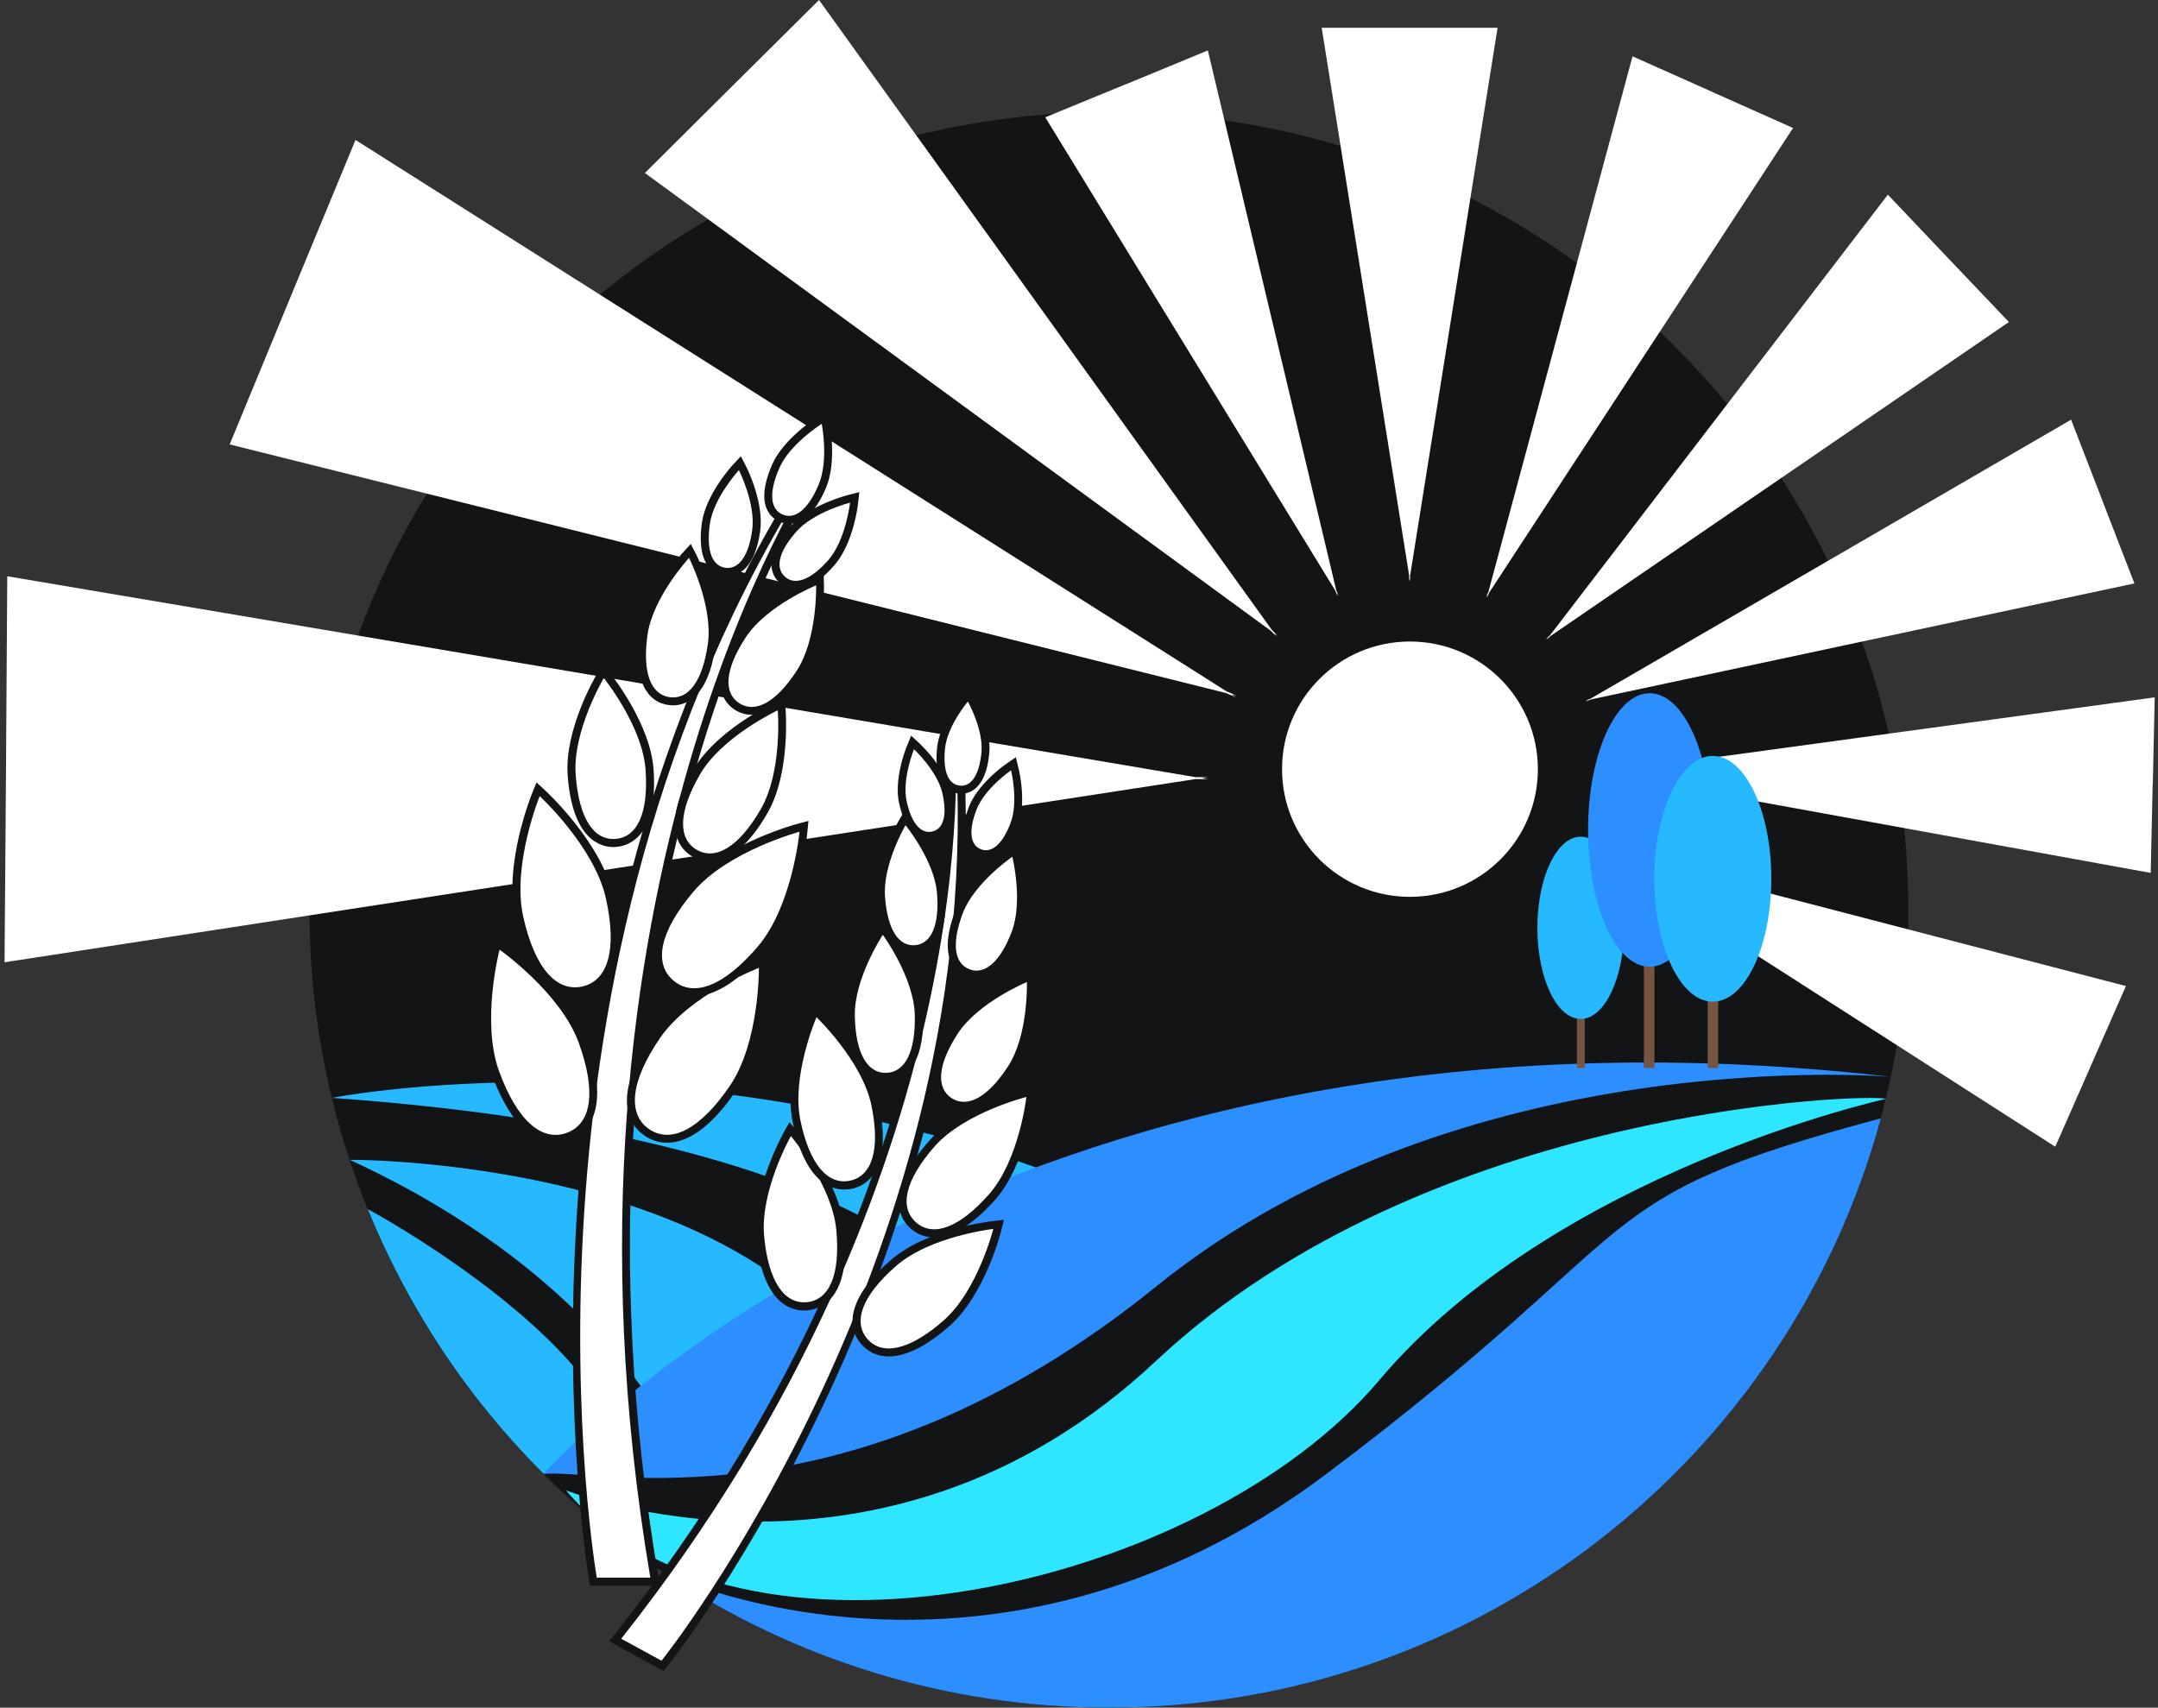 <svg width="187" height="148" fill="none" xmlns="http://www.w3.org/2000/svg"><rect width="100%" height="100%" fill="#333333" stroke="none"/><path d="M165.365 78.861c0 38.186-31.007 69.139-69.275 69.139-38.253 0-69.274-30.953-69.274-69.139 0-38.186 31.007-69.152 69.274-69.152 38.268 0 69.275 30.953 69.275 69.152z" fill="#121415"/><path d="M133.263 66.663c0 6.113-4.96 11.064-11.084 11.064s-11.084-4.951-11.084-11.064 4.96-11.064 11.084-11.064 11.084 4.965 11.084 11.064zm-11.07-16.265l-.042-.249-.041.25v-.513l-7.579-47.48h15.241l-7.579 47.48v.512zm-6.207 1.232l-.139-.222.056.249-.194-.47-25.133-41.021 7.01-2.877.084-.028 6.996-2.89 11.126 46.788.194.47zm-5.279 3.47l-.291-.207.208.29-.499-.511-54.242-39.68 7.496-7.454.083-.083L70.972 0l39.236 54.589.499.512zm-3.547 5.187l-.457-.11.402.262-.859-.373-86.344-21.548 5.417-13.125.056-.139 5.43-13.125 75.496 47.798.859.36zm-2.466 7.068l-.554.082.554.097-1.094-.014L.394 83.398.52 66.76v-.18l.11-16.638L103.6 67.355h1.094zm32.421 5.835l.249.07-.222-.138.471.207 46.608 12.13-3.048 6.929-.027.069-3.048 6.929-40.526-25.988-.457-.207zm1.371-6.168l.25-.027-.25-.056.499.014 47.73-6.514-.166 7.565-.014.084-.166 7.565-47.384-8.617-.499-.014zm-1.094-6.223l.221-.125-.249.056.471-.18 41.634-24.176 2.73 7.054.027.083 2.73 7.053-47.093 10.055-.471.18zm-3.395-5.339l.167-.193-.222.138.374-.346 29.275-38.186 5.21 5.49.055.056 5.224 5.49-39.709 27.206-.374.345zm-5.154-3.651l.056-.235-.139.207.208-.456 12.497-46.443 6.914 3.084.083.042 6.914 3.084-26.325 40.26-.208.457z" fill="#fff"/><path d="M31.873 104.794a69.295 69.295 0 0015.24 22.944l6.11-4.052c-4.42-9.764-21.24-18.837-21.35-18.892zm-3.103-9.64s30.286-6.044 64.438 7.316c0 0-5.638 3.582-10.585 8.824.014 0-8.922-12.96-53.854-16.14zm1.537 5.366s28.97-.194 42.119 14.826c0 0-11.015 8.105-14.7 8.34 0 0-6.276-13.443-27.419-23.166z" fill="#26B9FF"/><path d="M47.113 127.738s38.184-43.469 116.756-34.41c0 0-37.187-3.264-63.705 18.187-26.533 21.465-48.27 15.753-53.05 16.223z" fill="#2D8EFF"/><path d="M49.039 129.163s27.488 10.968 51.125-11.203c23.636-22.17 62.056-23.207 63.261-22.723 0 0-28.638 6.279-43.92 24.397-15.31 18.118-55.433 27.177-70.466 9.529z" fill="#2EE6FF"/><path d="M137.323 85.666h-.679v6.888h.679v-6.888z" fill="#755441"/><path d="M140.731 80.41c0 4.357-1.677 7.898-3.755 7.898s-3.755-3.527-3.755-7.898c0-4.356 1.677-7.897 3.755-7.897s3.755 3.54 3.755 7.897z" fill="#26B9FF"/><path d="M114.947 127.738c-29.054 21.866-57.055 8.755-57.221 8.686C68.713 143.74 81.903 148 96.104 148c31.991 0 58.911-21.645 66.878-51.076-26.505 7.095-18.898 8.879-48.035 30.814z" fill="#2D8EFF"/><path d="M143.363 83.26h-.914v9.294h.914V83.26z" fill="#755441"/><path d="M142.948 83.785c2.946 0 5.334-5.307 5.334-11.853 0-6.546-2.388-11.852-5.334-11.852-2.946 0-5.335 5.306-5.335 11.852s2.389 11.853 5.335 11.853z" fill="#2D8EFF"/><path d="M148.891 83.26h-.914v9.294h.914V83.26z" fill="#755441"/><path d="M153.491 76.165c0 5.877-2.272 10.649-5.071 10.649-2.798 0-5.071-4.771-5.071-10.65 0-5.877 2.273-10.649 5.071-10.649 2.813 0 5.071 4.772 5.071 10.65z" fill="#26B9FF"/><path d="M51.131 137.42l-.097-.567c-.097-.526-8.853-53.137 18.746-96.274l.152-.236 1.164.761-.153.221c-2.424 3.86-23.414 39.182-13.896 95.293l.139.802H51.13z" fill="#121415"/><path d="M51.713 136.728S42.555 84.172 70.5 40.717c0 0-24.218 36.582-14.146 96.011h-4.641z" fill="#fff"/><path d="M48.138 99.04c-1.538 0-3.74-1.037-5.542-5.96-1.634-4.468-.041-10.678.014-10.955l.25-.968.817.581c.222.152 5.459 3.873 7.094 8.34 2.397 6.528-.208 8.284-1.441 8.74-.388.153-.79.222-1.192.222z" fill="#121415"/><path d="M43.29 82.305s-1.622 6.21-.042 10.539c1.579 4.329 3.727 6.113 5.86 5.339 2.134-.775 2.605-3.527 1.026-7.856-1.594-4.315-6.845-8.022-6.845-8.022z" fill="#fff"/><path d="M57.81 99.04a3.423 3.423 0 01-1.94-.609c-1.164-.788-1.677-2.033-1.51-3.623.152-1.48.914-3.236 2.244-5.2 2.674-3.942 8.659-6.28 8.908-6.376l.929-.36.014.996c0 .277.041 6.68-2.647 10.622-2.009 2.987-4.087 4.55-5.999 4.55z" fill="#121415"/><path d="M65.762 83.882s-6 2.31-8.59 6.113c-2.591 3.803-2.785 6.597-.915 7.87 1.87 1.272 4.392.055 6.983-3.749 2.591-3.803 2.522-10.234 2.522-10.234z" fill="#fff"/><path d="M49.815 86.247c-1.372 0-3.852-.871-5.154-6.666-1.04-4.648 1.358-10.595 1.454-10.844l.375-.926.734.677c.194.18 4.905 4.55 5.944 9.198.526 2.323.582 4.218.18 5.656-.43 1.536-1.386 2.504-2.743 2.808-.264.07-.527.097-.79.097z" fill="#121415"/><path d="M46.767 69s-2.425 5.947-1.427 10.442c.997 4.495 2.895 6.542 5.112 6.058 2.217-.498 3.048-3.153 2.05-7.648C51.493 73.357 46.768 69 46.768 69z" fill="#fff"/><path d="M60.137 86.344a3.331 3.331 0 01-2.23-.83c-.998-.844-2.841-3.375 1.648-8.7 3.076-3.637 9.269-5.338 9.532-5.407l.97-.263-.097.996c-.028.276-.665 6.652-3.741 10.29-2.161 2.572-4.267 3.914-6.082 3.914z" fill="#121415"/><path d="M69.281 72.085s-6.207 1.673-9.186 5.186-3.464 6.265-1.732 7.717c1.732 1.466 4.365.512 7.343-3 2.965-3.514 3.575-9.903 3.575-9.903z" fill="#fff"/><path d="M53.14 73.412c-1.053 0-3.547-.608-3.949-6.224-.29-3.969 2.411-8.574 2.536-8.768l.512-.858.624.775c.138.18 3.477 4.357 3.768 8.312.416 5.85-2.133 6.666-3.242 6.75-.097.013-.166.013-.249.013z" fill="#121415"/><path d="M52.322 58.766s-2.715 4.578-2.438 8.367c.277 3.804 1.566 5.712 3.45 5.574 1.87-.138 2.882-2.213 2.605-6.016-.277-3.79-3.617-7.925-3.617-7.925z" fill="#fff"/><path d="M61.508 74.657a2.91 2.91 0 01-1.496-.415c-.72-.415-1.58-1.286-1.524-3.015.041-1.259.568-2.766 1.566-4.481 1.995-3.444 6.83-5.74 7.038-5.823l.9-.428.084.995c.013.222.415 5.546-1.58 8.99-1.566 2.739-3.297 4.177-4.988 4.177z" fill="#121415"/><path d="M67.397 61.56s-4.822 2.254-6.734 5.546c-1.912 3.291-1.912 5.6-.29 6.541 1.62.94 3.63-.207 5.541-3.499 1.912-3.291 1.483-8.589 1.483-8.589z" fill="#fff"/><path d="M58.322 61.13c-.125 0-.264-.013-.388-.027-.748-.097-1.76-.526-2.3-1.978-.388-1.037-.457-2.448-.222-4.176.485-3.458 3.644-6.916 3.769-7.068l.679-.733.457.885c.083.18 2.189 4.357 1.704 7.828-.623 4.592-2.577 5.27-3.7 5.27z" fill="#121415"/><path d="M59.707 48.351s-3.145 3.403-3.602 6.694c-.457 3.292.305 5.145 1.926 5.38 1.62.222 2.854-1.369 3.311-4.647.457-3.291-1.635-7.427-1.635-7.427z" fill="#fff"/><path d="M65.124 61.947a2.687 2.687 0 01-1.468-.443c-.845-.553-2.48-2.296.36-6.638 1.912-2.919 6.249-4.703 6.429-4.786l.928-.373.028.996c0 .193.11 4.882-1.801 7.8-1.469 2.254-3.007 3.444-4.475 3.444z" fill="#121415"/><path d="M70.722 50.73s-4.295 1.743-6.11 4.523c-1.815 2.78-1.926 4.785-.568 5.684 1.371.9 3.173-.014 4.988-2.794 1.815-2.78 1.69-7.413 1.69-7.413z" fill="#fff"/><path d="M63.06 49.914c-.097 0-.208 0-.305-.027-.817-.111-1.455-.65-1.773-1.522-.277-.76-.333-1.784-.166-3.029.346-2.49 2.604-4.965 2.701-5.062l.68-.733.456.886c.07.124 1.566 3.111 1.22 5.615-.485 3.374-1.968 3.872-2.813 3.872z" fill="#121415"/><path d="M64.03 40.745s-2.203 2.392-2.522 4.688c-.318 2.31.208 3.61 1.344 3.776 1.136.152 2.01-.954 2.328-3.264.319-2.296-1.15-5.2-1.15-5.2z" fill="#fff"/><path d="M68.962 51.048a2.09 2.09 0 01-1.385-.525c-.624-.54-.86-1.342-.651-2.24.18-.79.692-1.674 1.524-2.615 1.648-1.895 4.904-2.724 5.043-2.766l.97-.249-.111.996c-.014.138-.402 3.458-2.065 5.352-1.177 1.356-2.3 2.047-3.325 2.047z" fill="#121415"/><path d="M73.66 43.566s-3.16.788-4.684 2.545c-1.538 1.756-1.801 3.14-.942 3.886.859.747 2.203.29 3.74-1.452 1.525-1.743 1.885-4.979 1.885-4.979z" fill="#fff"/><path d="M68.38 45.392c-.277 0-.568-.056-.83-.18-.707-.304-2.176-1.383-.666-4.896.998-2.31 3.824-4.094 3.949-4.163l.845-.526.194.982c.028.139.679 3.416-.319 5.726-1.08 2.517-2.327 3.057-3.173 3.057z" fill="#121415"/><path d="M71.207 36.734s-2.757 1.715-3.686 3.858c-.928 2.144-.762 3.541.291 3.998 1.053.456 2.19-.388 3.104-2.532.928-2.143.29-5.324.29-5.324z" fill="#fff"/><path d="M52.78 142.247l.512-.637c30.246-38.213 29.04-73.343 28.79-77.23l-.013-.234 1.385-.11.014.248c2.965 43.774-25.313 79.733-25.604 80.092l-.36.457-4.724-2.586z" fill="#121415"/><path d="M57.324 143.934s28.528-35.724 25.438-79.857c0 0 3.131 37.425-28.93 77.948l3.492 1.909z" fill="#fff"/><path d="M77.012 117.559c-.942 0-1.76-.359-2.37-1.051-.567-.65-1.121-1.77-.484-3.43.457-1.217 1.468-2.517 3.02-3.859 3.104-2.71 8.59-3.36 8.826-3.388l.997-.111-.249.968c-.055.222-1.427 5.574-4.53 8.285-1.968 1.715-3.727 2.586-5.21 2.586z" fill="#121415"/><path d="M86.073 106.509s-1.344 5.338-4.309 7.938c-2.965 2.6-5.32 3.057-6.595 1.605-1.274-1.453-.512-3.721 2.466-6.321 2.965-2.6 8.438-3.222 8.438-3.222z" fill="#fff"/><path d="M69.669 113.576c-1.316 0-3.616-.816-4.143-6.321-.388-4.093 2.286-8.92 2.397-9.128l.485-.871.651.76c.153.18 3.7 4.413 4.101 8.506.582 6.03-2.022 6.929-3.172 7.04-.111.014-.222.014-.32.014z" fill="#121415"/><path d="M68.533 98.46s3.56 4.204 3.935 8.118c.374 3.928-.624 6.099-2.55 6.279-1.94.18-3.325-1.757-3.699-5.685-.388-3.914 2.314-8.713 2.314-8.713z" fill="#fff"/><path d="M80.947 107.242a3.04 3.04 0 01-2.023-.761c-.873-.761-2.452-3.015 1.552-7.565 2.715-3.085 8.077-4.454 8.299-4.51l.97-.234-.111.996c-.028.235-.679 5.712-3.395 8.81-1.898 2.129-3.727 3.264-5.292 3.264z" fill="#121415"/><path d="M88.941 95.07s-.623 5.464-3.228 8.424c-2.605 2.959-4.877 3.734-6.332 2.448-1.455-1.273-.997-3.624 1.607-6.584 2.605-2.946 7.953-4.287 7.953-4.287z" fill="#fff"/><path d="M73.147 103.092c-1.22 0-3.423-.76-4.462-5.877-.817-4.025 1.344-9.115 1.427-9.322l.388-.913.72.691c.167.166 4.143 3.997 4.96 8.036.402 2.005.43 3.651.056 4.896-.513 1.701-1.62 2.268-2.466 2.434a4.689 4.689 0 01-.623.055z" fill="#121415"/><path d="M70.75 88.156s3.976 3.803 4.766 7.662c.79 3.858.027 6.127-1.885 6.514-1.898.387-3.491-1.411-4.28-5.27-.777-3.844 1.399-8.906 1.399-8.906z" fill="#fff"/><path d="M83.538 96.191c-.513 0-.984-.138-1.427-.429-.832-.54-2.467-2.24.304-6.541 1.87-2.891 6.124-4.661 6.304-4.744l.929-.388.027.996c0 .194.139 4.8-1.731 7.69-1.441 2.24-2.965 3.416-4.406 3.416z" fill="#121415"/><path d="M88.983 85.113s.152 4.55-1.621 7.288c-1.774 2.739-3.533 3.638-4.891 2.78-1.344-.87-1.26-2.849.513-5.587 1.787-2.739 5.999-4.481 5.999-4.481z" fill="#fff"/><path d="M76.749 93.674c-.97 0-3.228-.54-3.353-5.588-.083-3.43 2.424-7.302 2.535-7.454l.555-.83.595.802c.111.152 2.827 3.886 2.91 7.33.041 1.715-.18 3.084-.68 4.053-.692 1.369-1.717 1.673-2.465 1.687h-.097z" fill="#121415"/><path d="M76.5 81.019s2.687 3.679 2.77 6.93c.084 3.263-.873 4.992-2.48 5.033-1.607.042-2.646-1.645-2.715-4.91-.083-3.25 2.424-7.053 2.424-7.053z" fill="#fff"/><path d="M84.618 84.822c-.29 0-.581-.055-.859-.166-.83-.318-2.59-1.507-.97-5.74 1.081-2.82 4.392-5.13 4.545-5.227l.817-.567.236.968c.041.166.998 4.094-.083 6.915-1.192 3.154-2.66 3.817-3.686 3.817z" fill="#121415"/><path d="M87.722 74.256s.956 3.845-.055 6.5c-1.012 2.656-2.356 3.748-3.658 3.25-1.303-.498-1.58-2.199-.582-4.854 1.011-2.656 4.295-4.896 4.295-4.896z" fill="#fff"/><path d="M79.132 82.623c-.832 0-2.799-.47-3.145-4.785-.236-3.015 1.787-6.514 1.87-6.666l.499-.858.637.775c.111.138 2.66 3.278 2.882 6.293.36 4.522-1.662 5.172-2.55 5.241h-.193z" fill="#121415"/><path d="M78.467 71.517s2.508 3.07 2.73 5.906c.22 2.835-.527 4.384-1.913 4.495-1.4.11-2.369-1.314-2.59-4.15-.236-2.82 1.773-6.25 1.773-6.25z" fill="#fff"/><path d="M85.436 74.38a1.96 1.96 0 01-.68-.124c-.636-.235-2.008-1.148-.803-4.301.776-2.047 3.16-3.693 3.256-3.762l.818-.567.235.968c.028.124.72 2.932-.055 4.979-.873 2.323-1.995 2.807-2.771 2.807z" fill="#121415"/><path d="M87.611 66.76s.665 2.697-.041 4.564c-.707 1.867-1.65 2.628-2.564 2.282-.914-.346-1.108-1.535-.401-3.402.706-1.868 3.006-3.444 3.006-3.444z" fill="#fff"/><path d="M80.517 72.804c-.706 0-1.995-.415-2.604-3.195-.471-2.13.623-4.813.665-4.924l.374-.927.734.678c.083.083 2.203 2.061 2.674 4.19.72 3.292-.748 3.984-1.427 4.136a2.123 2.123 0 01-.416.042z" fill="#121415"/><path d="M79.201 64.934s2.037 1.895 2.466 3.831c.43 1.95.07 3.098-.9 3.306-.956.207-1.774-.678-2.203-2.628-.416-1.936.637-4.509.637-4.509z" fill="#fff"/><path d="M83.302 68.793c-.055 0-.125 0-.194-.014-.679-.07-2.23-.58-1.912-3.928.208-2.171 2.065-4.398 2.148-4.495l.637-.76.485.87c.055.111 1.469 2.642 1.26 4.814-.29 3.167-1.787 3.513-2.424 3.513z" fill="#121415"/><path d="M83.87 60.799s1.358 2.42 1.178 4.412c-.194 1.978-.887 2.973-1.87 2.877-.984-.097-1.483-1.19-1.29-3.181.181-1.978 1.982-4.108 1.982-4.108z" fill="#fff"/></svg>